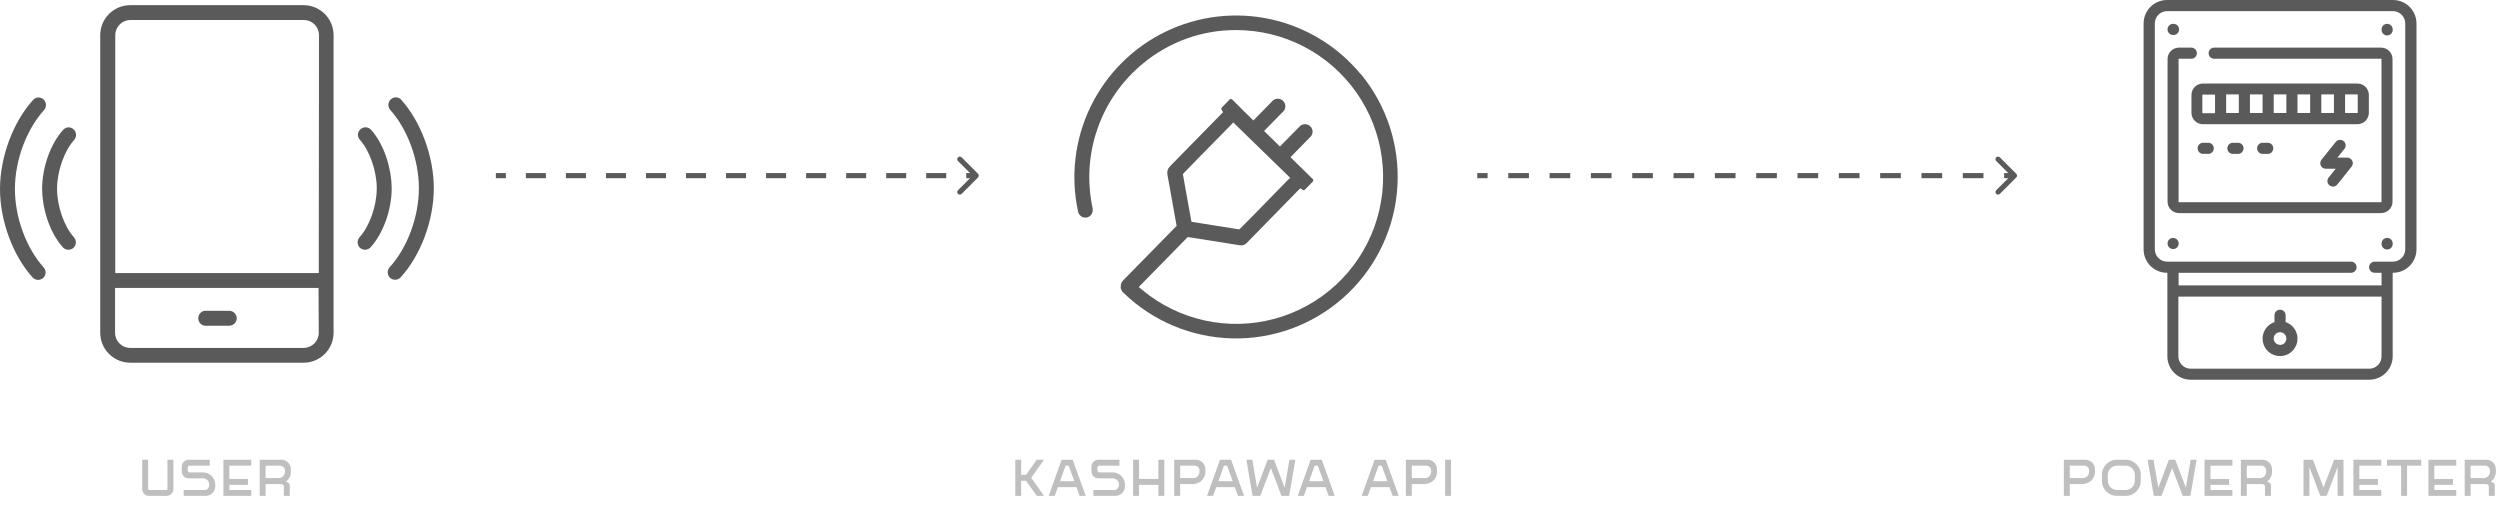 <svg width="484" height="98" viewBox="0 0 484 98" fill="none" xmlns="http://www.w3.org/2000/svg">
<path d="M83.985 36.441C83.985 42.654 81.463 49.426 77.559 53.699C77.297 53.975 76.939 54.139 76.56 54.157C76.18 54.174 75.808 54.044 75.522 53.794C75.244 53.532 75.078 53.173 75.06 52.791C75.043 52.41 75.174 52.036 75.427 51.75C78.868 47.985 81.096 41.971 81.096 36.441C81.096 30.912 78.89 25 75.529 21.25C75.353 21.039 75.24 20.783 75.202 20.511C75.164 20.238 75.203 19.961 75.315 19.71C75.427 19.459 75.607 19.244 75.834 19.09C76.062 18.936 76.328 18.849 76.603 18.838H76.676C77.059 18.861 77.418 19.032 77.677 19.316C81.493 23.566 83.985 30.294 83.985 36.441Z" fill="#5A5A5A"/>
<path d="M75.831 36.471C75.831 40.625 74.184 45.213 71.735 47.89C71.474 48.166 71.116 48.33 70.736 48.348C70.356 48.366 69.984 48.236 69.698 47.985C69.42 47.724 69.255 47.364 69.237 46.983C69.219 46.601 69.35 46.228 69.603 45.941C71.537 43.824 72.941 39.838 72.941 36.471C72.941 33.103 71.566 29.162 69.669 27.059C69.413 26.773 69.278 26.398 69.294 26.015C69.32 25.643 69.487 25.295 69.76 25.041C70.033 24.787 70.392 24.646 70.765 24.647H70.846C71.226 24.672 71.582 24.843 71.838 25.125C74.588 28.206 75.831 33.044 75.831 36.471Z" fill="#5A5A5A"/>
<path d="M8.456 51.779C8.71 52.066 8.842 52.441 8.824 52.824C8.816 53.013 8.77 53.199 8.69 53.371C8.609 53.543 8.494 53.697 8.353 53.824C8.065 54.074 7.69 54.203 7.309 54.182C6.927 54.162 6.568 53.994 6.309 53.713C2.478 49.463 0 42.743 0 36.588C0 30.434 2.522 23.603 6.426 19.331C6.563 19.184 6.728 19.066 6.911 18.985C7.094 18.904 7.292 18.862 7.493 18.86C7.768 18.871 8.035 18.959 8.263 19.114C8.491 19.269 8.671 19.485 8.782 19.737C8.893 19.989 8.931 20.267 8.891 20.54C8.852 20.813 8.737 21.069 8.559 21.279C5.118 25.052 2.89 31.059 2.89 36.588C2.89 42.118 5.074 48.007 8.456 51.779Z" fill="#5A5A5A"/>
<path d="M14.323 45.949C14.577 46.235 14.709 46.61 14.691 46.993C14.668 47.376 14.497 47.734 14.213 47.993C13.925 48.241 13.552 48.369 13.173 48.348C12.793 48.327 12.436 48.161 12.177 47.882C9.397 44.801 8.154 39.971 8.154 36.544C8.154 32.39 9.801 27.794 12.25 25.118C12.509 24.837 12.868 24.668 13.25 24.647H13.316C13.592 24.658 13.858 24.745 14.086 24.9C14.314 25.055 14.494 25.271 14.605 25.523C14.716 25.776 14.754 26.054 14.715 26.327C14.676 26.599 14.56 26.856 14.382 27.066C12.448 29.184 11.044 33.169 11.044 36.544C11.044 39.919 12.419 43.846 14.323 45.949Z" fill="#5A5A5A"/>
<path d="M58.772 1H25.213C23.673 1 22.195 1.612 21.106 2.701C20.016 3.791 19.404 5.268 19.404 6.809V64.419C19.406 65.958 20.019 67.434 21.108 68.522C22.198 69.61 23.674 70.221 25.213 70.221H58.772C60.311 70.221 61.788 69.61 62.877 68.522C63.966 67.434 64.579 65.958 64.581 64.419V6.809C64.581 5.268 63.969 3.791 62.88 2.701C61.79 1.612 60.313 1 58.772 1ZM61.713 64.419C61.713 65.199 61.403 65.947 60.852 66.499C60.3 67.05 59.552 67.36 58.772 67.36H25.213C24.433 67.36 23.685 67.05 23.134 66.499C22.582 65.947 22.272 65.199 22.272 64.419V55.743H61.669L61.713 64.419ZM61.713 52.86H22.316V6.809C22.316 6.029 22.626 5.281 23.178 4.729C23.729 4.178 24.477 3.868 25.257 3.868H58.816C59.596 3.868 60.344 4.178 60.896 4.729C61.447 5.281 61.757 6.029 61.757 6.809L61.713 52.86Z" fill="#5A5A5A"/>
<path d="M45.838 61.588C45.838 61.978 45.683 62.352 45.407 62.628C45.132 62.904 44.758 63.059 44.368 63.059H39.581C39.244 62.995 38.941 62.816 38.722 62.552C38.504 62.288 38.384 61.956 38.384 61.614C38.384 61.272 38.504 60.94 38.722 60.676C38.941 60.412 39.244 60.233 39.581 60.169H44.375C44.755 60.171 45.12 60.319 45.392 60.584C45.665 60.849 45.825 61.209 45.838 61.588Z" fill="#5A5A5A"/>
<path d="M28.68 89V94.69C28.68 94.737 28.693 94.777 28.72 94.81C28.753 94.843 28.793 94.86 28.84 94.86H32.26C32.307 94.86 32.343 94.843 32.37 94.81C32.403 94.777 32.42 94.737 32.42 94.69V89H33.57V94.69C33.57 94.87 33.533 95.04 33.46 95.2C33.393 95.36 33.3 95.5 33.18 95.62C33.067 95.733 32.93 95.827 32.77 95.9C32.61 95.967 32.44 96 32.26 96H28.84C28.66 96 28.49 95.967 28.33 95.9C28.17 95.827 28.03 95.733 27.91 95.62C27.797 95.5 27.703 95.36 27.63 95.2C27.563 95.04 27.53 94.87 27.53 94.69V89H28.68ZM40.67 91.89C40.97 92.103 41.21 92.38 41.39 92.72C41.576 93.053 41.67 93.42 41.67 93.82V94.16C41.67 94.413 41.62 94.653 41.52 94.88C41.426 95.1 41.296 95.293 41.13 95.46C40.963 95.627 40.766 95.76 40.54 95.86C40.32 95.953 40.083 96 39.83 96H35.56V94.86H39.58C39.713 94.86 39.836 94.837 39.95 94.79C40.063 94.737 40.16 94.667 40.24 94.58C40.326 94.493 40.393 94.393 40.44 94.28C40.493 94.16 40.52 94.037 40.52 93.91V93.82C40.52 93.653 40.486 93.497 40.42 93.35C40.36 93.197 40.273 93.067 40.16 92.96C40.053 92.847 39.926 92.76 39.78 92.7C39.633 92.633 39.476 92.6 39.31 92.6H36.53C36.343 92.6 36.166 92.567 36 92.5C35.84 92.427 35.7 92.33 35.58 92.21C35.46 92.09 35.363 91.95 35.29 91.79C35.223 91.623 35.19 91.45 35.19 91.27V90.34C35.19 90.153 35.223 89.98 35.29 89.82C35.363 89.653 35.46 89.51 35.58 89.39C35.7 89.27 35.84 89.177 36 89.11C36.166 89.037 36.343 89 36.53 89H40.61V90.15H36.78C36.653 90.15 36.546 90.193 36.46 90.28C36.38 90.36 36.34 90.463 36.34 90.59V91.01C36.34 91.137 36.38 91.243 36.46 91.33C36.546 91.417 36.653 91.46 36.78 91.46H39.28C39.626 91.46 39.91 91.51 40.13 91.61C40.356 91.71 40.536 91.803 40.67 91.89ZM43.252 89H48.642V90.15H44.402V92.73H48.002V93.87H44.402V94.86H48.642V96H43.252V89ZM50.282 96V89H54.472C54.726 89 54.962 89.05 55.182 89.15C55.409 89.243 55.606 89.373 55.772 89.54C55.939 89.707 56.069 89.903 56.162 90.13C56.262 90.35 56.312 90.587 56.312 90.84V91.34C56.312 91.74 56.219 92.11 56.032 92.45C55.852 92.783 55.612 93.057 55.312 93.27C55.372 93.27 55.446 93.283 55.532 93.31C55.626 93.337 55.712 93.38 55.792 93.44C55.879 93.493 55.952 93.563 56.012 93.65C56.072 93.737 56.102 93.843 56.102 93.97V96H54.952V94.27C54.952 94.03 54.882 93.877 54.742 93.81C54.602 93.743 54.416 93.71 54.182 93.71H51.422V96H50.282ZM51.422 92.56H53.952C54.119 92.56 54.276 92.53 54.422 92.47C54.576 92.403 54.706 92.317 54.812 92.21C54.926 92.097 55.012 91.967 55.072 91.82C55.139 91.667 55.172 91.507 55.172 91.34V91.09C55.172 90.957 55.146 90.833 55.092 90.72C55.046 90.607 54.979 90.51 54.892 90.43C54.806 90.343 54.706 90.277 54.592 90.23C54.479 90.177 54.356 90.15 54.222 90.15H51.422V92.56Z" fill="#BFBFBF"/>
<path d="M463.272 2.3874e-05H419.529C418.329 0.002 417.178 0.48 416.329 1.329C415.48 2.178 415.002 3.329 415 4.529V48.279C415 49.481 415.477 50.633 416.327 51.482C417.176 52.332 418.328 52.809 419.529 52.809H419.603V68.985C419.603 69.58 419.72 70.169 419.948 70.719C420.175 71.268 420.509 71.767 420.93 72.188C421.35 72.609 421.85 72.942 422.399 73.17C422.949 73.398 423.538 73.515 424.132 73.515H458.691C459.286 73.515 459.875 73.398 460.425 73.17C460.974 72.942 461.473 72.609 461.894 72.188C462.315 71.767 462.648 71.268 462.876 70.719C463.103 70.169 463.221 69.58 463.221 68.985V52.809H463.294C464.496 52.809 465.649 52.332 466.499 51.483C467.35 50.633 467.829 49.481 467.831 48.279V4.529C467.829 3.933 467.71 3.342 467.479 2.792C467.249 2.241 466.913 1.741 466.49 1.321C466.066 0.9 465.564 0.567 465.012 0.34C464.46 0.114 463.869 -0.002 463.272 2.3874e-05ZM458.669 71.375H424.11C423.798 71.375 423.49 71.314 423.201 71.194C422.913 71.075 422.651 70.9 422.431 70.679C422.21 70.459 422.035 70.197 421.916 69.909C421.797 69.621 421.735 69.312 421.735 69V57.419H461.066V69.007C461.066 69.32 461.005 69.629 460.885 69.918C460.765 70.207 460.589 70.469 460.368 70.689C460.147 70.91 459.884 71.085 459.595 71.204C459.306 71.323 458.996 71.383 458.684 71.382L458.669 71.375ZM465.654 48.279C465.652 48.91 465.401 49.514 464.954 49.959C464.507 50.404 463.903 50.654 463.272 50.654H459.824C459.675 50.642 459.525 50.661 459.383 50.709C459.242 50.758 459.112 50.835 459.002 50.937C458.892 51.038 458.805 51.161 458.745 51.297C458.685 51.434 458.654 51.582 458.654 51.732C458.654 51.881 458.685 52.029 458.745 52.166C458.805 52.303 458.892 52.426 459.002 52.527C459.112 52.628 459.242 52.705 459.383 52.754C459.525 52.803 459.675 52.821 459.824 52.809H461.066V55.257H421.779V52.809H455.243C455.513 52.786 455.765 52.663 455.949 52.464C456.132 52.264 456.234 52.003 456.234 51.732C456.234 51.46 456.132 51.199 455.949 50.999C455.765 50.8 455.513 50.677 455.243 50.654H419.552C418.922 50.654 418.318 50.404 417.872 49.959C417.427 49.513 417.177 48.909 417.177 48.279V4.529C417.177 3.9 417.427 3.295 417.872 2.85C418.318 2.405 418.922 2.154 419.552 2.154H463.272C463.903 2.154 464.507 2.404 464.954 2.85C465.401 3.295 465.652 3.899 465.654 4.529V48.279Z" fill="#5A5A5A"/>
<path d="M420.706 6.772C420.855 6.784 421.005 6.766 421.146 6.717C421.287 6.669 421.417 6.591 421.527 6.49C421.637 6.389 421.725 6.266 421.785 6.129C421.845 5.992 421.876 5.844 421.876 5.695C421.876 5.545 421.845 5.398 421.785 5.261C421.725 5.124 421.637 5.001 421.527 4.9C421.417 4.798 421.287 4.721 421.146 4.673C421.005 4.624 420.855 4.605 420.706 4.618C420.421 4.618 420.148 4.731 419.947 4.932C419.745 5.133 419.632 5.406 419.632 5.691C419.632 5.977 419.745 6.25 419.946 6.453C420.147 6.655 420.421 6.77 420.706 6.772Z" fill="#5A5A5A"/>
<path d="M462.14 4.618C461.999 4.618 461.86 4.646 461.73 4.7C461.6 4.754 461.482 4.833 461.383 4.933C461.284 5.032 461.206 5.151 461.153 5.281C461.099 5.411 461.073 5.551 461.074 5.691C461.061 5.84 461.08 5.99 461.128 6.131C461.177 6.273 461.254 6.402 461.356 6.512C461.457 6.622 461.58 6.71 461.717 6.77C461.853 6.83 462.001 6.861 462.151 6.861C462.3 6.861 462.448 6.83 462.585 6.77C462.722 6.71 462.845 6.622 462.946 6.512C463.047 6.402 463.124 6.273 463.173 6.131C463.222 5.99 463.24 5.84 463.228 5.691C463.228 5.549 463.2 5.408 463.145 5.277C463.09 5.146 463.01 5.027 462.908 4.927C462.807 4.827 462.687 4.748 462.555 4.695C462.423 4.642 462.282 4.616 462.14 4.618Z" fill="#5A5A5A"/>
<path d="M462.14 46.059C461.999 46.059 461.86 46.087 461.73 46.141C461.6 46.195 461.482 46.274 461.383 46.374C461.284 46.474 461.206 46.592 461.153 46.722C461.099 46.852 461.073 46.992 461.074 47.132C461.061 47.281 461.08 47.431 461.128 47.573C461.177 47.714 461.254 47.844 461.356 47.954C461.457 48.063 461.58 48.151 461.717 48.211C461.853 48.271 462.001 48.302 462.151 48.302C462.3 48.302 462.448 48.271 462.585 48.211C462.722 48.151 462.845 48.063 462.946 47.954C463.047 47.844 463.124 47.714 463.173 47.573C463.222 47.431 463.24 47.281 463.228 47.132C463.228 46.99 463.2 46.849 463.145 46.718C463.09 46.587 463.01 46.468 462.908 46.368C462.807 46.268 462.687 46.189 462.555 46.136C462.423 46.083 462.282 46.057 462.14 46.059Z" fill="#5A5A5A"/>
<path d="M420.706 46.059C420.421 46.059 420.148 46.172 419.947 46.373C419.746 46.575 419.632 46.848 419.632 47.132C419.631 47.346 419.693 47.556 419.811 47.735C419.929 47.914 420.097 48.053 420.295 48.136C420.492 48.219 420.709 48.242 420.92 48.201C421.13 48.16 421.323 48.057 421.475 47.907C421.627 47.756 421.731 47.563 421.773 47.353C421.815 47.143 421.794 46.926 421.713 46.728C421.631 46.53 421.492 46.361 421.315 46.242C421.137 46.122 420.927 46.059 420.713 46.059H420.706Z" fill="#5A5A5A"/>
<path d="M460.985 9.221H428.757C428.608 9.208 428.459 9.227 428.317 9.276C428.176 9.324 428.046 9.401 427.936 9.503C427.826 9.604 427.738 9.727 427.678 9.864C427.618 10.001 427.587 10.148 427.587 10.298C427.587 10.447 427.618 10.595 427.678 10.732C427.738 10.869 427.826 10.992 427.936 11.093C428.046 11.194 428.176 11.271 428.317 11.32C428.459 11.369 428.608 11.387 428.757 11.375H460.985C460.995 11.374 461.005 11.375 461.015 11.378C461.024 11.382 461.033 11.387 461.04 11.394C461.047 11.401 461.052 11.41 461.056 11.419C461.059 11.428 461.06 11.439 461.059 11.449V39.074C461.06 39.084 461.059 39.094 461.056 39.103C461.052 39.112 461.047 39.121 461.04 39.128C461.033 39.135 461.024 39.141 461.015 39.144C461.005 39.147 460.995 39.148 460.985 39.147H421.846C421.826 39.147 421.807 39.139 421.794 39.126C421.78 39.112 421.772 39.093 421.772 39.074V11.449C421.772 11.429 421.78 11.41 421.794 11.397C421.807 11.383 421.826 11.375 421.846 11.375H424.147C424.296 11.387 424.446 11.369 424.587 11.32C424.729 11.271 424.858 11.194 424.968 11.093C425.078 10.992 425.166 10.869 425.226 10.732C425.286 10.595 425.317 10.447 425.317 10.298C425.317 10.148 425.286 10.001 425.226 9.864C425.166 9.727 425.078 9.604 424.968 9.503C424.858 9.401 424.729 9.324 424.587 9.276C424.446 9.227 424.296 9.208 424.147 9.221H421.846C421.261 9.221 420.7 9.453 420.286 9.867C419.872 10.28 419.64 10.841 419.64 11.427V39.051C419.64 39.636 419.872 40.198 420.286 40.611C420.7 41.025 421.261 41.257 421.846 41.257H460.985C461.57 41.257 462.131 41.025 462.545 40.611C462.959 40.198 463.191 39.636 463.191 39.051V11.449C463.194 11.157 463.139 10.868 463.03 10.598C462.92 10.327 462.758 10.082 462.553 9.874C462.348 9.667 462.104 9.503 461.835 9.391C461.566 9.278 461.277 9.221 460.985 9.221Z" fill="#5A5A5A"/>
<path d="M458.61 21.809V18.382C458.61 17.797 458.378 17.236 457.964 16.823C457.551 16.409 456.989 16.177 456.404 16.177H426.471C425.886 16.177 425.325 16.409 424.911 16.823C424.497 17.236 424.265 17.797 424.265 18.382V21.838C424.265 22.423 424.497 22.984 424.911 23.398C425.325 23.812 425.886 24.044 426.471 24.044H456.404C456.697 24.044 456.986 23.986 457.255 23.873C457.525 23.761 457.769 23.596 457.975 23.388C458.18 23.18 458.342 22.933 458.451 22.662C458.56 22.391 458.614 22.101 458.61 21.809ZM456.456 18.353V21.809C456.457 21.819 456.456 21.829 456.453 21.838C456.449 21.848 456.444 21.856 456.437 21.863C456.43 21.87 456.421 21.876 456.412 21.879C456.402 21.883 456.392 21.884 456.382 21.882H454.007V18.279H456.382C456.395 18.278 456.408 18.281 456.419 18.286C456.431 18.291 456.441 18.3 456.448 18.31C456.456 18.32 456.461 18.332 456.462 18.345C456.463 18.358 456.461 18.371 456.456 18.382V18.353ZM435.588 18.279H438.037V21.882H435.588V18.279ZM433.434 21.882H430.985V18.279H433.434V21.882ZM440.191 18.279H442.64V21.882H440.191V18.279ZM444.794 18.279H447.25V21.882H444.794V18.279ZM449.404 18.279H451.853V21.882H449.404V18.279ZM426.375 21.809V18.382C426.377 18.363 426.385 18.346 426.398 18.332C426.412 18.319 426.43 18.311 426.449 18.309H428.831V21.912H426.449C426.436 21.913 426.423 21.911 426.411 21.905C426.4 21.9 426.39 21.892 426.382 21.881C426.375 21.871 426.37 21.859 426.369 21.846C426.368 21.833 426.37 21.82 426.375 21.809Z" fill="#5A5A5A"/>
<path d="M426.449 27.64C426.178 27.662 425.926 27.785 425.742 27.985C425.559 28.184 425.457 28.446 425.457 28.717C425.457 28.988 425.559 29.25 425.742 29.449C425.926 29.649 426.178 29.772 426.449 29.794H427.603C427.873 29.772 428.125 29.649 428.309 29.449C428.493 29.25 428.595 28.988 428.595 28.717C428.595 28.446 428.493 28.184 428.309 27.985C428.125 27.785 427.873 27.662 427.603 27.64H426.449Z" fill="#5A5A5A"/>
<path d="M432.206 27.64C431.936 27.662 431.684 27.785 431.5 27.985C431.316 28.184 431.214 28.446 431.214 28.717C431.214 28.988 431.316 29.25 431.5 29.449C431.684 29.649 431.936 29.772 432.206 29.794H433.36C433.631 29.772 433.883 29.649 434.066 29.449C434.25 29.25 434.352 28.988 434.352 28.717C434.352 28.446 434.25 28.184 434.066 27.985C433.883 27.785 433.631 27.662 433.36 27.64H432.206Z" fill="#5A5A5A"/>
<path d="M437.963 27.64C437.693 27.662 437.441 27.785 437.257 27.985C437.073 28.184 436.971 28.446 436.971 28.717C436.971 28.988 437.073 29.25 437.257 29.449C437.441 29.649 437.693 29.772 437.963 29.794H439.118C439.388 29.772 439.64 29.649 439.824 29.449C440.007 29.25 440.11 28.988 440.11 28.717C440.11 28.446 440.007 28.184 439.824 27.985C439.64 27.785 439.388 27.662 439.118 27.64H437.963Z" fill="#5A5A5A"/>
<path d="M442.493 62.353V60.949C442.47 60.678 442.347 60.426 442.148 60.242C441.948 60.059 441.687 59.957 441.415 59.957C441.144 59.957 440.883 60.059 440.683 60.242C440.484 60.426 440.361 60.678 440.338 60.949V62.353C439.578 62.608 438.933 63.126 438.518 63.813C438.104 64.501 437.948 65.313 438.077 66.105C438.207 66.897 438.614 67.617 439.225 68.137C439.837 68.656 440.613 68.942 441.415 68.942C442.218 68.942 442.994 68.656 443.606 68.137C444.217 67.617 444.624 66.897 444.753 66.105C444.883 65.313 444.727 64.501 444.312 63.813C443.898 63.126 443.253 62.608 442.493 62.353ZM441.419 66.765C441.176 66.766 440.938 66.695 440.735 66.561C440.532 66.427 440.373 66.236 440.279 66.012C440.185 65.788 440.16 65.54 440.207 65.302C440.253 65.063 440.369 64.844 440.541 64.671C440.712 64.499 440.931 64.381 441.17 64.333C441.408 64.285 441.655 64.309 441.88 64.402C442.105 64.494 442.297 64.652 442.432 64.854C442.568 65.056 442.64 65.294 442.64 65.537C442.642 65.699 442.612 65.859 442.551 66.01C442.491 66.16 442.401 66.296 442.288 66.412C442.174 66.528 442.039 66.619 441.89 66.683C441.741 66.746 441.581 66.778 441.419 66.779V66.765Z" fill="#5A5A5A"/>
<path d="M450.993 35.89C451.216 36.067 451.501 36.149 451.785 36.118C452.069 36.086 452.328 35.943 452.507 35.721L455.265 32.265C455.393 32.107 455.473 31.916 455.497 31.714C455.521 31.512 455.487 31.308 455.399 31.125C455.312 30.941 455.173 30.787 455.001 30.679C454.829 30.571 454.63 30.514 454.426 30.515H452.522L453.882 28.816C453.971 28.706 454.037 28.58 454.076 28.444C454.116 28.309 454.128 28.167 454.113 28.026C454.097 27.886 454.054 27.75 453.986 27.626C453.919 27.503 453.827 27.393 453.717 27.305C453.607 27.217 453.48 27.151 453.345 27.111C453.209 27.072 453.067 27.06 452.927 27.075C452.787 27.09 452.651 27.133 452.527 27.201C452.403 27.269 452.294 27.36 452.206 27.471L449.441 30.919C449.313 31.077 449.232 31.268 449.209 31.47C449.185 31.672 449.219 31.876 449.307 32.059C449.394 32.243 449.532 32.397 449.705 32.505C449.877 32.613 450.076 32.67 450.279 32.669H452.184L450.823 34.375C450.735 34.485 450.668 34.612 450.629 34.748C450.589 34.884 450.577 35.027 450.593 35.168C450.608 35.308 450.652 35.445 450.72 35.569C450.789 35.693 450.882 35.802 450.993 35.89Z" fill="#5A5A5A"/>
<path d="M399.56 96V89H403.75C404.003 89 404.24 89.05 404.46 89.15C404.687 89.243 404.883 89.373 405.05 89.54C405.217 89.707 405.347 89.903 405.44 90.13C405.54 90.35 405.59 90.587 405.59 90.84V91.34C405.59 91.74 405.497 92.11 405.31 92.45C405.13 92.783 404.89 93.057 404.59 93.27C404.463 93.35 404.327 93.423 404.18 93.49C404.053 93.543 403.907 93.593 403.74 93.64C403.573 93.687 403.397 93.71 403.21 93.71H400.71V96H399.56ZM400.71 92.56H403.23C403.397 92.56 403.553 92.53 403.7 92.47C403.853 92.403 403.983 92.317 404.09 92.21C404.203 92.097 404.29 91.967 404.35 91.82C404.417 91.667 404.45 91.507 404.45 91.34V91.09C404.45 90.957 404.423 90.833 404.37 90.72C404.323 90.607 404.257 90.51 404.17 90.43C404.083 90.343 403.983 90.277 403.87 90.23C403.757 90.177 403.633 90.15 403.5 90.15H400.71V92.56ZM411.547 89C411.947 89 412.324 89.077 412.677 89.23C413.03 89.383 413.337 89.593 413.597 89.86C413.864 90.12 414.074 90.427 414.227 90.78C414.38 91.133 414.457 91.51 414.457 91.91V93.09C414.457 93.49 414.38 93.867 414.227 94.22C414.074 94.573 413.864 94.883 413.597 95.15C413.337 95.41 413.03 95.617 412.677 95.77C412.324 95.923 411.947 96 411.547 96H409.837C409.437 96 409.06 95.923 408.707 95.77C408.354 95.617 408.044 95.41 407.777 95.15C407.517 94.883 407.31 94.573 407.157 94.22C407.004 93.867 406.927 93.49 406.927 93.09V91.91C406.927 91.51 407.004 91.133 407.157 90.78C407.31 90.427 407.517 90.12 407.777 89.86C408.044 89.593 408.354 89.383 408.707 89.23C409.06 89.077 409.437 89 409.837 89H411.547ZM409.867 90.15C409.62 90.15 409.387 90.197 409.167 90.29C408.954 90.383 408.764 90.51 408.597 90.67C408.437 90.83 408.31 91.02 408.217 91.24C408.124 91.453 408.077 91.683 408.077 91.93V93.07C408.077 93.317 408.124 93.55 408.217 93.77C408.31 93.983 408.437 94.173 408.597 94.34C408.764 94.5 408.954 94.627 409.167 94.72C409.387 94.813 409.62 94.86 409.867 94.86H411.517C411.764 94.86 411.994 94.813 412.207 94.72C412.427 94.627 412.617 94.5 412.777 94.34C412.944 94.173 413.074 93.983 413.167 93.77C413.26 93.55 413.307 93.317 413.307 93.07V91.93C413.307 91.683 413.26 91.453 413.167 91.24C413.074 91.02 412.944 90.83 412.777 90.67C412.617 90.51 412.427 90.383 412.207 90.29C411.994 90.197 411.764 90.15 411.517 90.15H409.867ZM421.13 89L423.19 94.41L424.11 89H425.26L424.06 96H422.57L420.52 90.61L418.47 96H416.97L415.78 89H416.92L417.85 94.41L419.9 89H421.13ZM426.804 89H432.194V90.15H427.954V92.73H431.554V93.87H427.954V94.86H432.194V96H426.804V89ZM433.834 96V89H438.024C438.278 89 438.514 89.05 438.734 89.15C438.961 89.243 439.158 89.373 439.324 89.54C439.491 89.707 439.621 89.903 439.714 90.13C439.814 90.35 439.864 90.587 439.864 90.84V91.34C439.864 91.74 439.771 92.11 439.584 92.45C439.404 92.783 439.164 93.057 438.864 93.27C438.924 93.27 438.998 93.283 439.084 93.31C439.178 93.337 439.264 93.38 439.344 93.44C439.431 93.493 439.504 93.563 439.564 93.65C439.624 93.737 439.654 93.843 439.654 93.97V96H438.504V94.27C438.504 94.03 438.434 93.877 438.294 93.81C438.154 93.743 437.968 93.71 437.734 93.71H434.974V96H433.834ZM434.974 92.56H437.504C437.671 92.56 437.828 92.53 437.974 92.47C438.128 92.403 438.258 92.317 438.364 92.21C438.478 92.097 438.564 91.967 438.624 91.82C438.691 91.667 438.724 91.507 438.724 91.34V91.09C438.724 90.957 438.698 90.833 438.644 90.72C438.598 90.607 438.531 90.51 438.444 90.43C438.358 90.343 438.258 90.277 438.144 90.23C438.031 90.177 437.908 90.15 437.774 90.15H434.974V92.56ZM447.102 96H445.962V89H447.782L449.832 94.39L451.882 89H453.702V96H452.562V90.44L450.442 96H449.212L447.102 90.44V96ZM455.619 89H461.009V90.15H456.769V92.73H460.369V93.87H456.769V94.86H461.009V96H455.619V89ZM464.859 90.15H462.119V89H468.739V90.15H466.009V96H464.859V90.15ZM470.139 89H475.529V90.15H471.289V92.73H474.889V93.87H471.289V94.86H475.529V96H470.139V89ZM477.169 96V89H481.359C481.613 89 481.849 89.05 482.069 89.15C482.296 89.243 482.493 89.373 482.659 89.54C482.826 89.707 482.956 89.903 483.049 90.13C483.149 90.35 483.199 90.587 483.199 90.84V91.34C483.199 91.74 483.106 92.11 482.919 92.45C482.739 92.783 482.499 93.057 482.199 93.27C482.259 93.27 482.333 93.283 482.419 93.31C482.513 93.337 482.599 93.38 482.679 93.44C482.766 93.493 482.839 93.563 482.899 93.65C482.959 93.737 482.989 93.843 482.989 93.97V96H481.839V94.27C481.839 94.03 481.769 93.877 481.629 93.81C481.489 93.743 481.303 93.71 481.069 93.71H478.309V96H477.169ZM478.309 92.56H480.839C481.006 92.56 481.163 92.53 481.309 92.47C481.463 92.403 481.593 92.317 481.699 92.21C481.813 92.097 481.899 91.967 481.959 91.82C482.026 91.667 482.059 91.507 482.059 91.34V91.09C482.059 90.957 482.033 90.833 481.979 90.72C481.933 90.607 481.866 90.51 481.779 90.43C481.693 90.343 481.593 90.277 481.479 90.23C481.366 90.177 481.243 90.15 481.109 90.15H478.309V92.56Z" fill="#BFBFBF"/>
<path d="M197.7 96H196.56V89H197.7V91.93H198.64L200.72 89H202.13L199.64 92.5L202.13 96H200.72L198.64 93.08H197.7V96ZM205.531 89H207.671L210.191 96H209.011L208.401 94.31H204.811L204.201 96H203.021L205.531 89ZM207.991 93.16L206.901 90.15H206.301L205.221 93.16H207.991ZM216.788 91.89C217.088 92.103 217.328 92.38 217.508 92.72C217.695 93.053 217.788 93.42 217.788 93.82V94.16C217.788 94.413 217.738 94.653 217.638 94.88C217.545 95.1 217.415 95.293 217.248 95.46C217.081 95.627 216.885 95.76 216.658 95.86C216.438 95.953 216.201 96 215.948 96H211.678V94.86H215.698C215.831 94.86 215.955 94.837 216.068 94.79C216.181 94.737 216.278 94.667 216.358 94.58C216.445 94.493 216.511 94.393 216.558 94.28C216.611 94.16 216.638 94.037 216.638 93.91V93.82C216.638 93.653 216.605 93.497 216.538 93.35C216.478 93.197 216.391 93.067 216.278 92.96C216.171 92.847 216.045 92.76 215.898 92.7C215.751 92.633 215.595 92.6 215.428 92.6H212.648C212.461 92.6 212.285 92.567 212.118 92.5C211.958 92.427 211.818 92.33 211.698 92.21C211.578 92.09 211.481 91.95 211.408 91.79C211.341 91.623 211.308 91.45 211.308 91.27V90.34C211.308 90.153 211.341 89.98 211.408 89.82C211.481 89.653 211.578 89.51 211.698 89.39C211.818 89.27 211.958 89.177 212.118 89.11C212.285 89.037 212.461 89 212.648 89H216.728V90.15H212.898C212.771 90.15 212.665 90.193 212.578 90.28C212.498 90.36 212.458 90.463 212.458 90.59V91.01C212.458 91.137 212.498 91.243 212.578 91.33C212.665 91.417 212.771 91.46 212.898 91.46H215.398C215.745 91.46 216.028 91.51 216.248 91.61C216.475 91.71 216.655 91.803 216.788 91.89ZM219.37 89H220.52V92.72H224.26V89H225.41V96H224.26V93.87H220.52V96H219.37V89ZM227.328 96V89H231.518C231.772 89 232.008 89.05 232.228 89.15C232.455 89.243 232.652 89.373 232.818 89.54C232.985 89.707 233.115 89.903 233.208 90.13C233.308 90.35 233.358 90.587 233.358 90.84V91.34C233.358 91.74 233.265 92.11 233.078 92.45C232.898 92.783 232.658 93.057 232.358 93.27C232.232 93.35 232.095 93.423 231.948 93.49C231.822 93.543 231.675 93.593 231.508 93.64C231.342 93.687 231.165 93.71 230.978 93.71H228.478V96H227.328ZM228.478 92.56H230.998C231.165 92.56 231.322 92.53 231.468 92.47C231.622 92.403 231.752 92.317 231.858 92.21C231.972 92.097 232.058 91.967 232.118 91.82C232.185 91.667 232.218 91.507 232.218 91.34V91.09C232.218 90.957 232.192 90.833 232.138 90.72C232.092 90.607 232.025 90.51 231.938 90.43C231.852 90.343 231.752 90.277 231.638 90.23C231.525 90.177 231.402 90.15 231.268 90.15H228.478V92.56ZM236.192 89H238.332L240.852 96H239.672L239.062 94.31H235.472L234.862 96H233.682L236.192 89ZM238.652 93.16L237.562 90.15H236.962L235.882 93.16H238.652ZM246.652 89L248.712 94.41L249.632 89H250.782L249.582 96H248.092L246.042 90.61L243.992 96H242.492L241.302 89H242.442L243.372 94.41L245.422 89H246.652ZM253.749 89H255.889L258.409 96H257.229L256.619 94.31H253.029L252.419 96H251.239L253.749 89ZM256.209 93.16L255.119 90.15H254.519L253.439 93.16H256.209ZM266.131 89H268.271L270.791 96H269.611L269.001 94.31H265.411L264.801 96H263.621L266.131 89ZM268.591 93.16L267.501 90.15H266.901L265.821 93.16H268.591ZM272.177 96V89H276.367C276.621 89 276.857 89.05 277.077 89.15C277.304 89.243 277.501 89.373 277.667 89.54C277.834 89.707 277.964 89.903 278.057 90.13C278.157 90.35 278.207 90.587 278.207 90.84V91.34C278.207 91.74 278.114 92.11 277.927 92.45C277.747 92.783 277.507 93.057 277.207 93.27C277.081 93.35 276.944 93.423 276.797 93.49C276.671 93.543 276.524 93.593 276.357 93.64C276.191 93.687 276.014 93.71 275.827 93.71H273.327V96H272.177ZM273.327 92.56H275.847C276.014 92.56 276.171 92.53 276.317 92.47C276.471 92.403 276.601 92.317 276.707 92.21C276.821 92.097 276.907 91.967 276.967 91.82C277.034 91.667 277.067 91.507 277.067 91.34V91.09C277.067 90.957 277.041 90.833 276.987 90.72C276.941 90.607 276.874 90.51 276.787 90.43C276.701 90.343 276.601 90.277 276.487 90.23C276.374 90.177 276.251 90.15 276.117 90.15H273.327V92.56ZM279.774 96V89H280.914V96H279.774Z" fill="#BFBFBF"/>
<path d="M263.499 14.433C259.038 9.003 252.879 5.232 246.014 3.726C239.149 2.221 231.977 3.07 225.653 6.135C219.329 9.2 214.22 14.304 211.148 20.626C208.077 26.947 207.221 34.118 208.72 40.984C208.768 41.209 208.869 41.419 209.013 41.597C209.157 41.776 209.342 41.919 209.551 42.014C209.73 42.09 209.922 42.13 210.117 42.131C210.305 42.132 210.491 42.096 210.664 42.025C210.838 41.953 210.995 41.848 211.128 41.716C211.26 41.583 211.366 41.425 211.437 41.252C211.508 41.078 211.544 40.892 211.543 40.705C211.551 40.617 211.551 40.528 211.543 40.44V40.367C210.423 35.238 210.742 29.9 212.465 24.942C214.188 19.984 217.249 15.599 221.308 12.271C226.359 8.085 232.719 5.803 239.279 5.822C243.852 5.814 248.359 6.909 252.419 9.014C256.479 11.118 259.971 14.171 262.6 17.913C265.229 21.654 266.917 25.975 267.521 30.508C268.125 35.041 267.627 39.652 266.069 43.952C264.511 48.251 261.94 52.111 258.573 55.206C255.205 58.3 251.142 60.536 246.726 61.726C242.311 62.915 237.674 63.022 233.208 62.038C228.742 61.054 224.579 59.008 221.073 56.072L220.463 55.565L229.948 45.889L240.088 47.492C240.311 47.526 240.54 47.507 240.755 47.436C240.97 47.364 241.165 47.242 241.323 47.08L251.72 36.455L252.22 36.756C252.287 36.796 252.365 36.812 252.442 36.803C252.519 36.794 252.591 36.759 252.646 36.705L254.161 35.153C254.223 35.087 254.257 35.001 254.257 34.911C254.256 34.819 254.219 34.732 254.154 34.668L249.838 30.433L253.691 26.499C253.826 26.367 253.933 26.209 254.006 26.035C254.08 25.86 254.118 25.673 254.118 25.484C254.118 25.295 254.08 25.108 254.006 24.934C253.933 24.759 253.826 24.602 253.691 24.469C253.415 24.195 253.042 24.042 252.654 24.042C252.265 24.042 251.892 24.195 251.617 24.469L247.801 28.366L244.727 25.359L248.573 21.433C248.777 21.147 248.872 20.797 248.84 20.448C248.809 20.098 248.654 19.771 248.402 19.526C248.151 19.281 247.82 19.134 247.47 19.111C247.12 19.089 246.773 19.192 246.492 19.403L242.654 23.322L240.911 21.616L238.705 19.411L238.485 19.212C238.423 19.181 238.355 19.164 238.286 19.161C238.199 19.166 238.117 19.206 238.058 19.271L236.543 20.815C236.49 20.869 236.456 20.94 236.446 21.016C236.437 21.092 236.453 21.168 236.492 21.234L236.779 21.719L228.477 30.19L226.477 32.234C226.28 32.431 226.134 32.674 226.052 32.941C225.97 33.207 225.955 33.49 226.007 33.764L227.793 43.727L217.418 54.308C217.135 54.614 216.978 55.016 216.977 55.433C216.964 55.547 216.964 55.663 216.977 55.778C217.045 56.097 217.206 56.389 217.44 56.617C217.845 57.014 218.235 57.352 218.617 57.712C224.515 62.906 232.152 65.691 240.009 65.513C247.867 65.335 255.369 62.206 261.026 56.75C266.682 51.293 270.079 43.908 270.54 36.062C271.001 28.217 268.493 20.485 263.514 14.403L263.499 14.433ZM229.257 33.433C229.948 32.697 233.11 29.469 235.418 27.131C237.088 25.44 237.911 24.602 238.315 24.19L238.749 23.697L249.779 34.425L249.235 34.94C248.83 35.337 248.036 36.153 246.396 37.844C244.08 40.227 240.933 43.462 240.183 44.161L239.918 44.411L230.676 42.94L230.573 42.433C230.382 41.425 229.793 38.153 229.411 35.984L229.007 33.705L229.257 33.433Z" fill="#5A5A5A"/>
<path d="M239.051 24.389L239 24.447L239.066 24.396L239.051 24.389Z" fill="#5A5A5A"/>
<path d="M390.354 34.354C390.549 34.158 390.549 33.842 390.354 33.646L387.172 30.465C386.976 30.269 386.66 30.269 386.464 30.465C386.269 30.66 386.269 30.976 386.464 31.172L389.293 34L386.464 36.828C386.269 37.024 386.269 37.34 386.464 37.535C386.66 37.731 386.976 37.731 387.172 37.535L390.354 34.354ZM286 34.5H288V33.5H286V34.5ZM292 34.5H296V33.5H292V34.5ZM300 34.5H304V33.5H300V34.5ZM308 34.5H312V33.5H308V34.5ZM316 34.5H320V33.5H316V34.5ZM324 34.5H328V33.5H324V34.5ZM332 34.5H336V33.5H332V34.5ZM340 34.5H344V33.5H340V34.5ZM348 34.5H352V33.5H348V34.5ZM356 34.5H360V33.5H356V34.5ZM364 34.5H368V33.5H364V34.5ZM372 34.5H376V33.5H372V34.5ZM380 34.5H384V33.5H380V34.5ZM388 34.5H390V33.5H388V34.5Z" fill="#5A5A5A"/>
<path d="M189.354 34.354C189.549 34.158 189.549 33.842 189.354 33.646L186.172 30.465C185.976 30.269 185.66 30.269 185.464 30.465C185.269 30.66 185.269 30.976 185.464 31.172L188.293 34L185.464 36.828C185.269 37.024 185.269 37.34 185.464 37.535C185.66 37.731 185.976 37.731 186.172 37.535L189.354 34.354ZM96 34.5H97.938V33.5H96V34.5ZM101.812 34.5H105.687V33.5H101.812V34.5ZM109.562 34.5H113.438V33.5H109.562V34.5ZM117.312 34.5H121.188V33.5H117.312V34.5ZM125.062 34.5H128.937V33.5H125.062V34.5ZM132.812 34.5H136.688V33.5H132.812V34.5ZM140.562 34.5H144.437V33.5H140.562V34.5ZM148.312 34.5H152.188V33.5H148.312V34.5ZM156.062 34.5H159.937V33.5H156.062V34.5ZM163.812 34.5H167.687V33.5H163.812V34.5ZM171.562 34.5H175.438V33.5H171.562V34.5ZM179.312 34.5H183.188V33.5H179.312V34.5ZM187.062 34.5H189V33.5H187.062V34.5Z" fill="#5A5A5A"/>
</svg>
